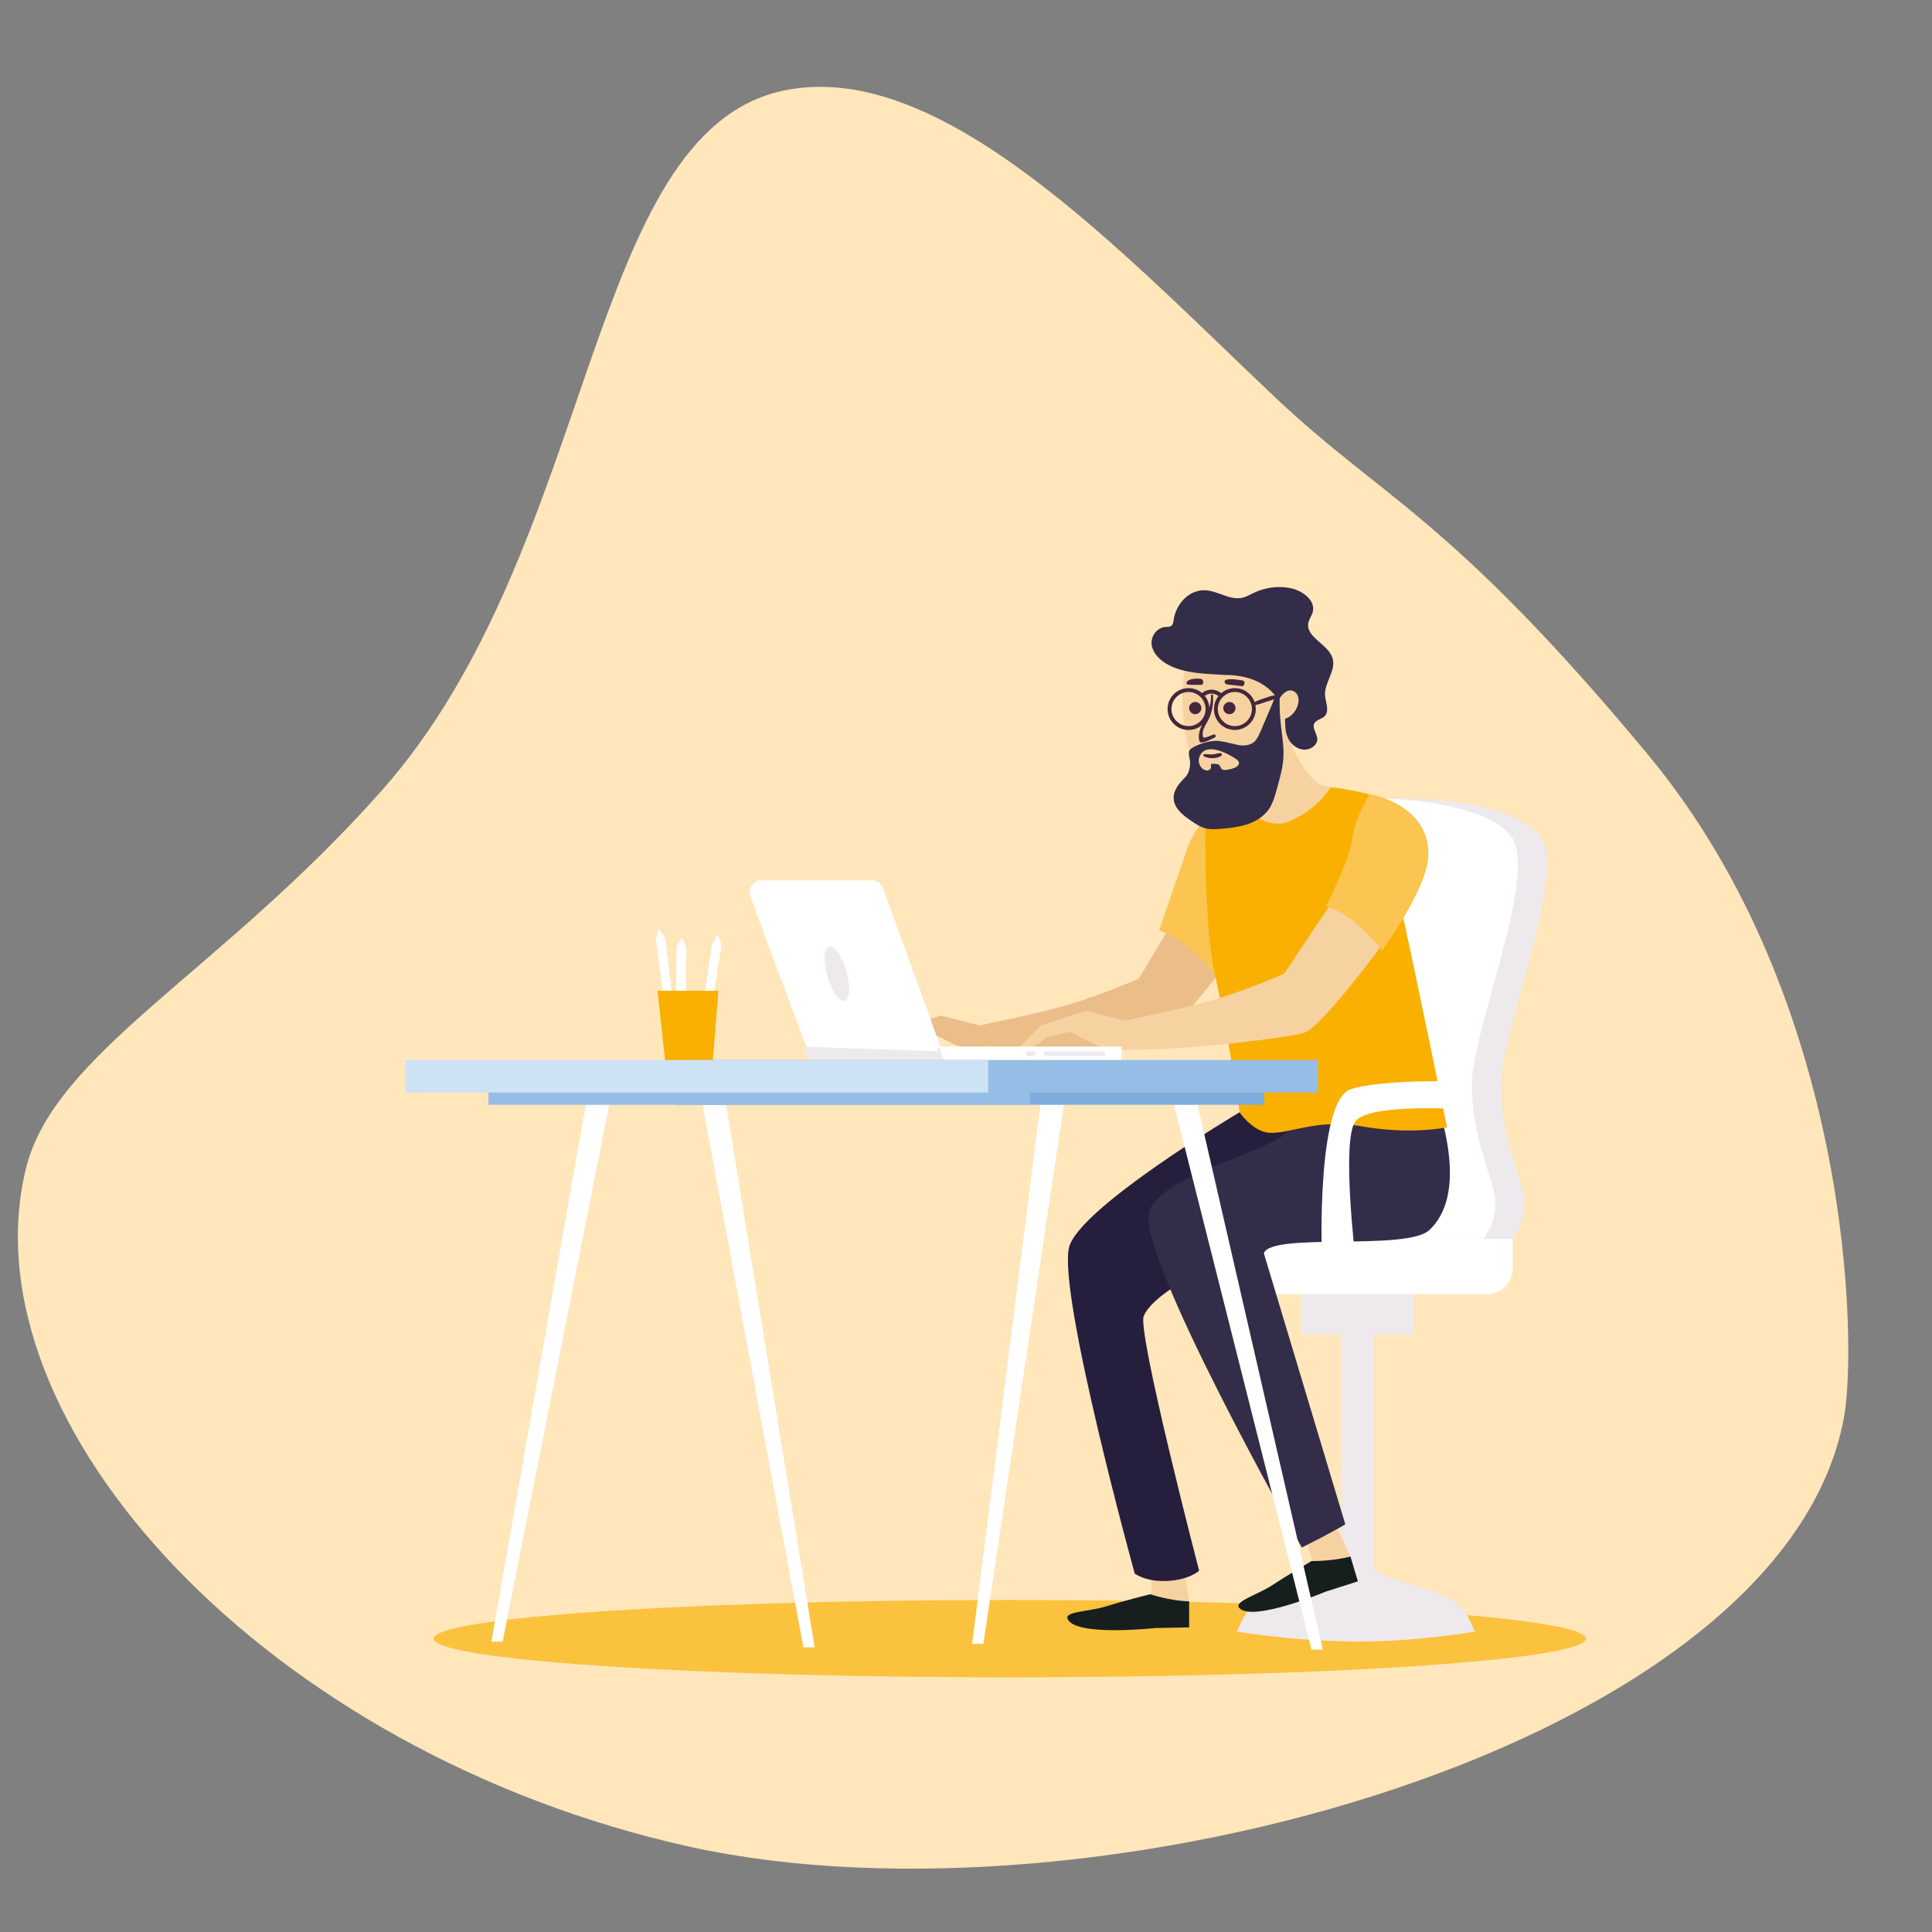 <?xml version="1.0" encoding="utf-8"?>
<!-- Generator: Adobe Illustrator 23.0.1, SVG Export Plug-In . SVG Version: 6.00 Build 0)  -->
<svg version="1.1" id="Layer_1" xmlns="http://www.w3.org/2000/svg" xmlns:xlink="http://www.w3.org/1999/xlink" x="0px" y="0px"
	 viewBox="0 0 600 600" style="enable-background:new 0 0 600 600;" xml:space="preserve">
<rect x="0" y="0" width="600" height="600" fill="#808080" stroke="none"/>
<style type="text/css">
	.st0{fill:#FFE6BB;}
	.st1{opacity:0.67;}
	.st2{fill:#F9B000;}
	.st3{fill:#EDE9ED;}
	.st4{fill:#F7D2A1;}
	.st5{fill:#161F1E;}
	.st6{fill:#EABD89;}
	.st7{fill:#FCC450;}
	.st8{fill:#FFFFFF;}
	.st9{fill:#251F3D;}
	.st10{fill:#332D49;}
	.st11{fill:#44273E;}
	.st12{fill:#7EADDD;}
	.st13{fill:#96BDE5;}
	.st14{fill:#CEE2F6;}
</style>
<path class="st0" d="M395.9,123.3C347.5,77.5,292.2,18,243.5,28.1c-62.1,12.9-57.8,142-125.2,217.7C68.2,302.2,16.7,327,8,363.1
	c-19,79,74.9,181.3,206.1,210.4c125.8,27.8,340.2-31.6,358.6-133.5c4-22.4,2.6-129.4-61.2-206C450.3,160.4,429.5,155.1,395.9,123.3z
	"/>
<g class="st1">
	<ellipse class="st2" cx="313.6" cy="508.9" rx="178.9" ry="12"/>
</g>
<g>
	<g>
		<g>
			<g>
				<path class="st3" d="M384.1,506.7c0,0,18.3,3.1,38,3.1c18.3,0,35.9-3.1,35.9-3.1l-1.4-3.2c-6.3-14-30.1-8.5-35.5-23l0,0
					c-4.5,14.4-29.2,9-35.5,23L384.1,506.7z"/>
			</g>
			<g>
				<rect x="416.5" y="398.3" class="st3" width="9.9" height="92.8"/>
			</g>
			<g>
				<polygon class="st4" points="419.4,483.5 415,474 405.6,477.5 408.2,487.3 				"/>
			</g>
			<g>
				<path class="st5" d="M419.4,483.4l2.3,7.7l-10,3.2c0,0-22.6,9.5-26.8,5.1c-1.9-2,5.4-4,10.2-7.1c4.7-3.1,12.2-7.5,12.2-7.5
					S413.6,484.9,419.4,483.4z"/>
			</g>
			<g>
				<polygon class="st4" points="369.3,497.5 367.8,487.2 357.7,487.9 357.5,497.9 				"/>
			</g>
			<g>
				<path class="st5" d="M369.3,497.3v8.1l-10.5,0.2c0,0-24.4,2.7-27.2-2.7c-1.3-2.5,6.3-2.3,11.8-4c5.4-1.7,13.8-3.8,13.8-3.8
					S363.4,497.2,369.3,497.3z"/>
			</g>
			<g>
				<g>
					<path class="st6" d="M278.2,320l13.9-4.6l12.3,3.1c6.9-1.8,9.2-1.7,23.5-5.4c12-3.1,25.8-9.2,25.8-9.2l10.2-17.1
						c6.6,0.6,20.5,7.8,20.5,7.8s-19,25.8-24.4,27.6c-5.4,1.8-41.9,6.2-55.8,4.7c-4.4-0.5-12.9-5.1-12.9-5.1l-11,1.8l-8.6,5.8
						l-1.5-1.2l3.4-3.7L278.2,320z"/>
				</g>
				<g>
					<path class="st7" d="M374.4,254.2c0,0,17.7,3,17.4,18.9c-0.2,10.4-14.4,29.7-14.4,29.7S369.6,292,360,289c0,0,6.2-18.3,8.2-24
						C370.5,257.7,374.4,254.2,374.4,254.2z"/>
				</g>
			</g>
			<g>
				<rect x="404" y="395.6" class="st3" width="35.1" height="18.9"/>
			</g>
			<g>
				<path class="st3" d="M408.6,322c-1.7-22.9-3-45.8-3.7-68.8c21.7-9.7,70.2-5.4,74.7,9c4.8,15.2-13.5,58.6-13.5,74.8
					c0,16.2,6.3,27.9,7.2,35.1c0.9,7.2-3.6,12.6-3.6,12.6h-55.6C412.8,363.8,410.2,342.9,408.6,322z"/>
			</g>
			<g>
				<path class="st8" d="M408.6,322c-1.8-23.9-3.1-47.8-3.8-71.7c23.9-5.6,61.8-0.7,65.8,11.9c4.8,15.2-13.5,58.6-13.5,74.8
					c0,16.2,6.3,27.9,7.2,35.1c0.9,7.2-3.6,12.6-3.6,12.6h-46.5C412.8,363.8,410.2,342.9,408.6,322z"/>
			</g>
			<g>
				<path class="st8" d="M365.2,401.9h96.6c4.4,0,8-3.6,8-8v-9.2H365.2V401.9z"/>
			</g>
			<g>
				<path class="st9" d="M385,345.4c0,0-50,29.7-53,42c-3.5,14.6,20.4,101.3,20.4,101.3c5.7,3.8,16.1,2.5,20-0.9
					c0,0-19.3-74.2-17.2-79.1c5.1-12.1,49-26.6,62.8-39.8c13.8-13.2,15-25.8,15-25.8L385,345.4z"/>
			</g>
			<g>
				<path class="st10" d="M442.2,332.1c0,0,17,35.5,1.7,49.9c-7,6.6-49,0.6-51.4,7.2l25.3,84.2c0,0-4.5,2.7-13.5,7.2
					c0,0-52.7-92.9-47.3-104.9c5.4-12,41.8-18.9,43.6-25.5c1.8-6.6,3-17.4,3-17.4L442.2,332.1z"/>
			</g>
			<g>
				<path class="st4" d="M369.9,235.8c1.1,4.1,3,8.7,7.1,10c3.7,1.2,7.7-0.8,11-2.8c4-2.4,8-4.9,10.5-8.8c3.8-5.8,7-13,6.5-20
					c-0.2-2.5-3.8-5.5-5.3-7.5c-1.1-1.4-2.6-2.3-4.2-3c-3.7-1.8-7.7-3-11.8-3.7c-6.8-1.1-14.4,0.4-15.8,7.9
					C366.3,216.9,367.6,227.1,369.9,235.8z"/>
			</g>
			<g>
				<path class="st11" d="M379.9,219.9c0,1,0.8,1.9,1.9,1.9c1,0,1.9-0.8,1.9-1.9c0-1-0.8-1.9-1.9-1.9
					C380.8,218,379.9,218.9,379.9,219.9z"/>
			</g>
			<g>
				<path class="st11" d="M369.3,219.9c0,1,0.8,1.9,1.9,1.9c1,0,1.9-0.8,1.9-1.9c0-1-0.8-1.9-1.9-1.9
					C370.1,218,369.3,218.9,369.3,219.9z"/>
			</g>
			<g>
				<g>
					<path class="st11" d="M383.5,226.7c-3.6,0-6.5-2.9-6.5-6.5s2.9-6.5,6.5-6.5s6.5,2.9,6.5,6.5S387,226.7,383.5,226.7z
						 M383.5,214.9c-2.9,0-5.3,2.4-5.3,5.3c0,2.9,2.4,5.3,5.3,5.3s5.3-2.4,5.3-5.3C388.8,217.3,386.4,214.9,383.5,214.9z"/>
				</g>
				<g>
					<path class="st11" d="M373.6,216.7l-1-0.7c0.8-1.1,2-1.7,3.3-1.8c1.5-0.1,2.9,0.5,3.9,1.6l-0.9,0.8c-0.8-0.8-1.9-1.3-3-1.2
						C375.1,215.5,374.2,215.9,373.6,216.7z"/>
				</g>
				<g>
					<path class="st11" d="M369.1,226.7c-3.6,0-6.5-2.9-6.5-6.5s2.9-6.5,6.5-6.5s6.5,2.9,6.5,6.5S372.7,226.7,369.1,226.7z
						 M369.1,214.9c-2.9,0-5.3,2.4-5.3,5.3c0,2.9,2.4,5.3,5.3,5.3s5.3-2.4,5.3-5.3C374.4,217.3,372,214.9,369.1,214.9z"/>
				</g>
			</g>
			<g>
				<path class="st4" d="M418.1,247c0,0-0.1-1.3-4.9-2.6c-1.4-0.3-3.1-0.3-4.2-1.3c-3.9-3.4-7.5-9.7-8.8-14.4
					c-0.2-0.7-0.4-1.4-0.2-2.1c-3.2,2.8-6.4,5.6-9.4,8.6c-1,1-7.3,0.4-6.5,1.8c0.2,0.4,1.8,4,3.4,7.6c-3,2-6.4,4.6-6.4,4.6
					l-4.2,23.4l12.3,6.9c0,0,13.8-3,22.8-7.8C421.1,267,418.1,247,418.1,247z"/>
			</g>
			<g>
				<path class="st2" d="M413.2,244.5c0,0-3.6,6.6-12.6,10.5s-17.1-7.8-17.1-7.8l-9.1,7c0,0-0.8,31.9,3.1,49.4
					c3.9,17.4,7.5,41.9,7.5,41.9s4,5.9,9.2,6.3c6.3,0.4,15-4.5,28.7-2c15.2,2.7,26.5,0.3,26.5,0.3S437.7,293,435,281.5
					c-2.7-11.4-9.7-34.8-9.7-34.8S419.3,245.1,413.2,244.5z"/>
			</g>
			<g>
				<g>
					<path class="st3" d="M253.4,329.6h53.2V325h-56.3v1.5C250.4,328.2,251.8,329.6,253.4,329.6z"/>
				</g>
				<g>
					<path class="st8" d="M270.7,273.4c1.6,0,3,1,3.5,2.4l17.9,49.3l-1.1,0.5l0.3,0.9l-40.9-1.4L233,278.4c-0.9-2.4,0.9-5,3.5-5
						H270.7z"/>
				</g>
				<g>
					<path class="st3" d="M256.8,302.5c1.2,4.7,3.6,8.4,5.3,8.3c1.7-0.1,2.1-3.9,0.9-8.6s-3.6-8.4-5.3-8.3
						C256,294.1,255.6,297.9,256.8,302.5z"/>
				</g>
			</g>
			<g>
				<g>
					<path class="st11" d="M376.1,215.9c0.1,3.6-1.4,6.3-2.9,9.5c-0.7,1.4-1.2,3.3-0.7,4.8c0.1,0.2,0.3,0.4,0.5,0.4
						c1.4,0,3-1,4.3-1.6c0.5-0.2,0.2-1.1-0.4-0.9c-0.6,0.2-1.2,0.5-1.8,0.7c-1.3,0.4-1.5,0.6-1.6-0.8c-0.1-1.7,1.4-3.5,2.1-5.1
						c0.9-2.3,1.3-4.5,1.1-6.9C376.6,215.5,376,215.5,376.1,215.9L376.1,215.9z"/>
				</g>
			</g>
			<g>
				<g>
					<path class="st11" d="M380.9,212.5c0.7,0.2,1.5,0.2,2.3,0.3s1.6,0.2,2.4,0.3c1,0.1,1.3-1.7,0.2-1.8c-1.5-0.2-3.4-0.6-5-0.2
						C380.1,211.2,380.2,212.3,380.9,212.5L380.9,212.5z"/>
				</g>
			</g>
			<g>
				<g>
					<path class="st11" d="M368.9,212.6c1.3,0.2,2.6,0,3.9,0.1c1.2,0.1,1.2-1.7,0-1.9c-1.3-0.1-2.9-0.1-4,0.7
						C368.4,211.8,368.3,212.5,368.9,212.6L368.9,212.6z"/>
				</g>
			</g>
			<g>
				<g>
					<path class="st11" d="M389.4,219c1.3-0.1,2.5-0.6,3.7-1s2.5-0.7,3.6-1.3c0.4-0.2,0.2-0.8-0.2-0.8c-1.3,0-2.5,0.5-3.7,0.9
						s-2.5,0.8-3.6,1.5C388.9,218.4,389,219,389.4,219L389.4,219z"/>
				</g>
			</g>
			<g>
				<g>
					<path class="st10" d="M380,209.6c-5.8-0.4-12-0.4-17.1-3.1c-2.5-1.3-4.7-3.4-5.2-6s1.4-5.6,4.3-5.8c0.6,0,1.2,0,1.7-0.3
						c0.6-0.4,0.7-1.2,0.8-1.9c0.6-4.6,4.5-9.3,9.6-9.2c4.1,0.1,7.9,3.3,11.9,2.3c1.2-0.3,2.3-1,3.4-1.5c3.4-1.6,7.3-2.2,11.1-1.5
						c3.9,0.7,8.1,3.8,7.2,7.4c-0.3,1.2-1.2,2.3-1.4,3.5c-0.8,4.4,6.1,6.5,7.5,10.8c1.3,3.9-2.6,7.7-2.3,11.7
						c0.2,2.2,1.5,4.9-0.2,6.5c-0.9,0.8-2.5,1.1-3.1,2.1c-0.8,1.4,0.7,3.1,0.9,4.7c0.2,2-2.1,3.7-4.3,3.5c-2.2-0.2-4-1.8-4.8-3.6
						c-0.9-1.9-0.9-3.9-0.9-6c3.7-1,5.9-7.1,2.5-8.6c-1.8-0.8-3.8,1.2-4.5,2.9C393.4,211.8,387.5,209.6,380,209.6z"/>
				</g>
				<g>
					<path class="st10" d="M395,218.9c-1.2,2.8-2.4,5.6-3.6,8.4c-0.5,1.1-1,2.3-1.9,3.1c-1.4,1.2-3.5,1.3-5.3,0.9
						c-1.8-0.4-5.3-1.4-7.2-1.2c-4.2,0.4-7.4,2.4-7.6,2.9c-0.5,1,0.2,2.7,0.2,3.8c0,1.2-0.2,2.5-0.8,3.6c-0.4,0.7-1,1.3-1.6,1.9
						c-1.5,1.6-2.9,3.6-2.7,5.8c0.2,3,2.9,5.1,5.4,6.8c1.6,1.1,3.3,2.2,5.2,2.5c1.3,0.2,2.6,0.1,3.9,0c2.7-0.2,5.4-0.5,8-1.3
						c2.6-0.8,5-2.2,6.7-4.3c1.4-1.8,2.1-4.1,2.7-6.3c1-3.6,2.1-7.2,2.2-10.9c0.1-3.5-0.6-6.9-0.9-10.4c-0.3-3-0.4-6.1-0.2-9.1
						c0-0.4,0.1-1.3-0.5-1.3c-0.6-0.1-0.4,0.8-0.5,1.2C396,216.3,395.5,217.6,395,218.9z"/>
				</g>
				<g>
					<path class="st4" d="M372.6,234.8c-0.6,1.2-0.3,2.8,0.7,3.8c0.4,0.4,1.1,0.7,1.7,0.7c0.6-0.1,1.2-0.6,1.1-1.2
						c0-0.2-0.1-0.5,0-0.7s0.4-0.2,0.6-0.2c0.8,0,1.8,0,2.2,0.7c0.1,0.2,0.2,0.5,0.3,0.7c0.3,0.5,1,0.6,1.6,0.5
						c0.9-0.1,1.7-0.3,2.5-0.6c0.4-0.2,0.8-0.3,1.1-0.7c0.3-0.3,0.5-0.8,0.3-1.2c-0.1-0.3-0.4-0.6-0.7-0.8
						C381.5,234.1,374.6,230.3,372.6,234.8z"/>
				</g>
				<g>
					<g>
						<path class="st11" d="M373.8,234.8c1.4,0.9,4.2,0.9,5.5-0.1c0.3-0.2,0.2-0.8-0.2-0.8c-0.9,0-1.7,0.3-2.6,0.4
							c-0.9,0-1.7-0.1-2.6-0.1C373.7,234.3,373.6,234.7,373.8,234.8L373.8,234.8z"/>
					</g>
				</g>
			</g>
		</g>
		<g>
			<path class="st8" d="M410.5,389.9c0,0-1.7-48.5,9.1-51.7c10.8-3.2,34.6-2.3,34.6-2.3l2.2,8.7c0,0-31.2-2.3-35.5,3.7
				c-4.3,5.9,0,42.1,0,42.1L410.5,389.9z"/>
		</g>
	</g>
	<g>
		<g>
			<path class="st4" d="M323.3,318.5l13.9-4.6l12.3,3.1c6.9-1.8,9.2-1.7,23.5-5.4c12-3.1,25.8-9.2,25.8-9.2l15.6-23.4
				c6.6,0.6,15.1,14.1,15.1,14.1s-19,25.8-24.4,27.6c-5.4,1.8-46.7,6.6-60.5,5c-4.4-0.5-12.1-5.3-12.1-5.3l-7,1.6l-8.6,5.8l-1.5-1.2
				l3.4-3.7L323.3,318.5z"/>
		</g>
		<g>
			<path class="st7" d="M425.3,246.6c0,0,18.6,3,18.3,18.9c-0.2,10.4-14.4,29.7-14.4,29.7s-7.8-10.8-17.4-13.8
				c0,0,7.5-14.7,8.1-20.7C420.5,254.7,425.3,246.6,425.3,246.6z"/>
		</g>
		<g>
			<g>
				<path class="st8" d="M295.1,329.6h53.2V325H292v1.5C292.1,328.2,293.5,329.6,295.1,329.6z"/>
			</g>
			<g>
				<rect x="324.3" y="326.5" class="st3" width="18.8" height="1.4"/>
			</g>
			<g>
				<rect x="318.7" y="326.5" class="st3" width="2.8" height="1.4"/>
			</g>
		</g>
	</g>
</g>
<g>
	<g>
		<g>
			<polygon class="st8" points="206.2,310.5 203.7,291.9 204.6,288.5 206.6,291.4 208.9,310.4 			"/>
		</g>
		<g>
			<polygon class="st8" points="218.4,311.8 221.1,293.2 222.9,290.2 224.1,293.4 221.1,312.3 			"/>
		</g>
		<g>
			<polygon class="st8" points="209.9,313.2 210.1,294.1 211.8,291.1 213.2,294.2 212.9,313.2 			"/>
		</g>
	</g>
	<g>
		<polygon class="st2" points="221.2,331.6 206.8,331.6 204.2,307.7 223.1,307.7 		"/>
	</g>
</g>
<g>
	<g>
		<polygon class="st8" points="407.3,512.3 410.8,512.3 371.9,343.1 364.6,343.1 		"/>
	</g>
	<g>
		<polygon class="st8" points="301.9,510.5 305.4,510.5 330.4,343.1 323.1,343.1 		"/>
	</g>
	<g>
		<polygon class="st8" points="249.5,511.6 253,511.6 225.5,343.1 218.2,343.1 		"/>
	</g>
	<g>
		<polygon class="st8" points="152.6,509.8 156.1,509.8 189.2,343.1 181.9,343.1 		"/>
	</g>
	<g>
		<rect x="210.2" y="335.5" class="st12" width="182.4" height="7.6"/>
	</g>
	<g>
		<rect x="151.7" y="335.5" class="st13" width="168.2" height="7.6"/>
	</g>
	<g>
		<rect x="214.2" y="329.2" class="st13" width="195.1" height="10.1"/>
	</g>
	<g>
		<rect x="126" y="329.2" class="st14" width="180.9" height="10.1"/>
	</g>
</g>
</svg>
